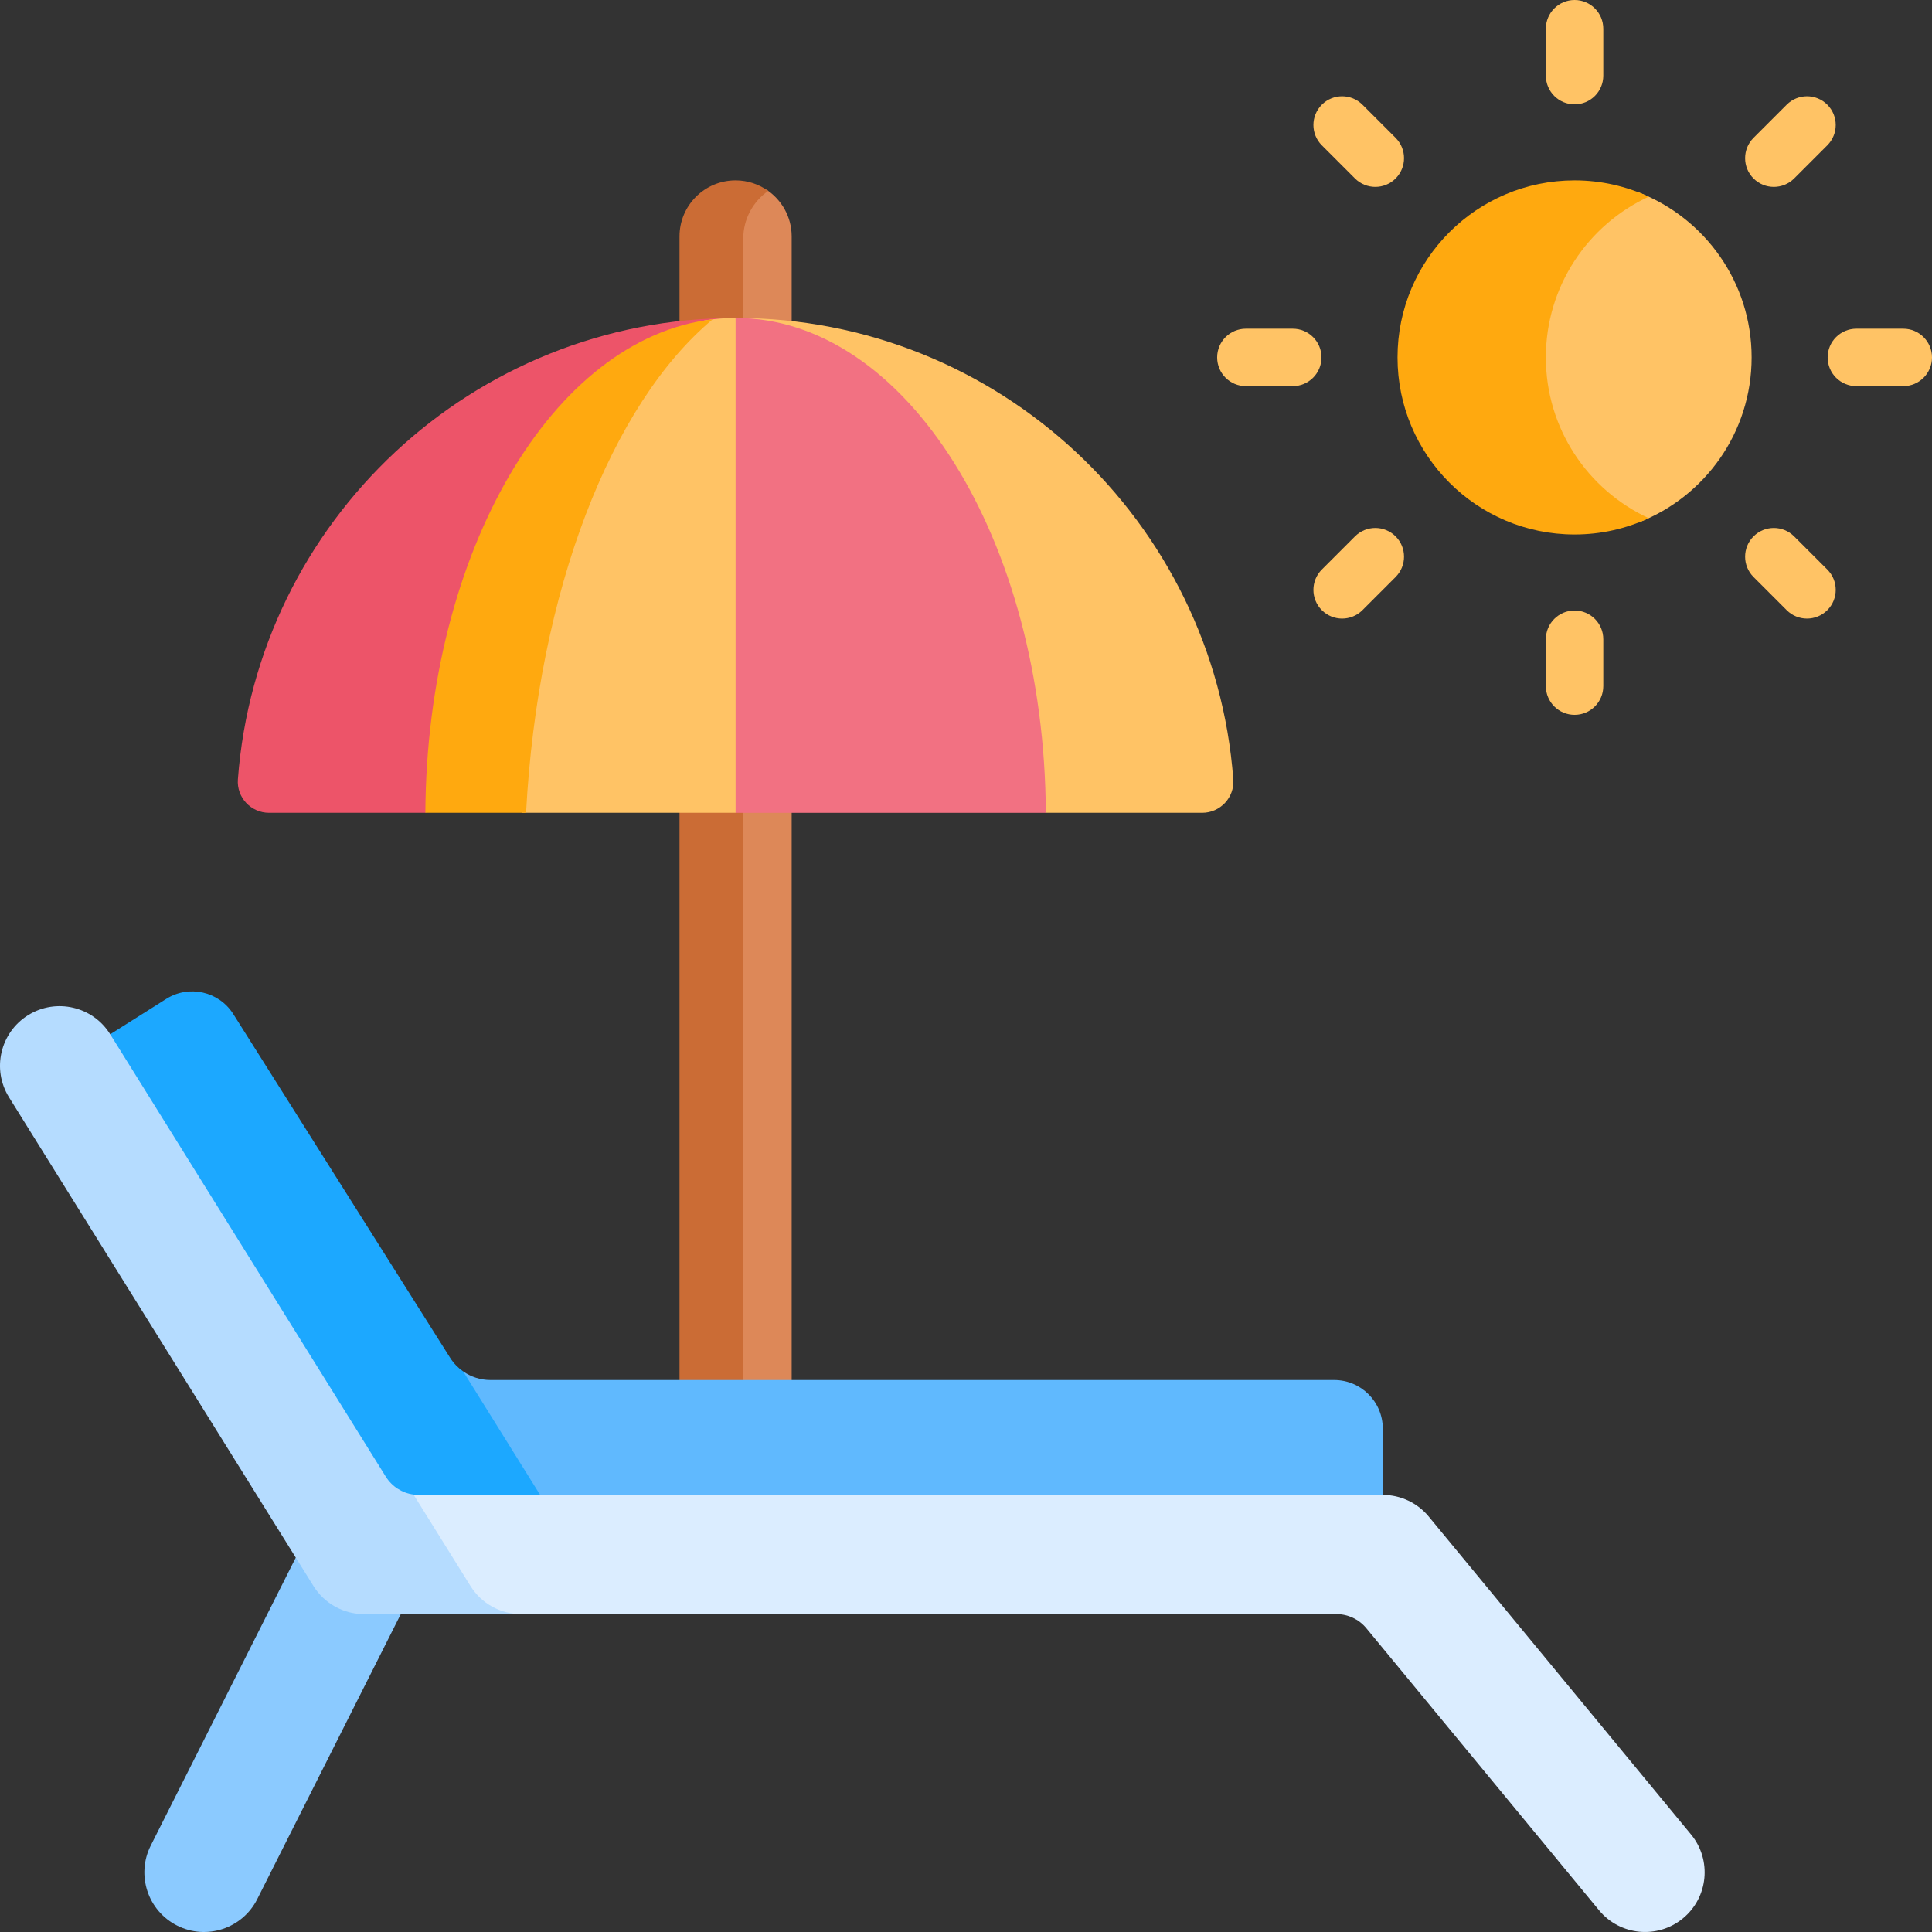 <svg id="Capa_1" enable-background="new 0 0 512 512" height="512" viewBox="0 0 512 512" width="512" xmlns="http://www.w3.org/2000/svg"><rect x="0" y="0" width="512" height="512" fill="#333333" stroke="none"/><g><path d="m195.955 210.441h13.847v158.657h-13.847z" fill="#dd8858"/><path d="m203.103 50.251c-3.797 2.876-6.259 7.422-6.259 12.553v23.785l.465.716h10.079l2.414-2.205v-22.436c0-5.191-2.665-9.755-6.699-12.413z" fill="#dd8858"/><path d="m196.97 86.602v-23.34c0-5.247 2.62-9.876 6.616-12.67-2.437-1.749-5.417-2.79-8.646-2.79-8.208 0-14.862 6.654-14.862 14.862v22.436l1.431 2.205h15.917z" fill="#cb6c35"/><path d="m180.078 210.441h16.892v158.657h-16.892z" fill="#cb6c35"/><path d="m326.838 206.545c-5.112-68.384-62.207-122.28-131.898-122.28l2.888 3.04 73.877 123.137 5.451 4.96h41.43c4.796 0 8.61-4.074 8.252-8.857z" fill="#ffc365"/><g><path d="m504.388 102.334h-12.431c-4.204 0-7.611-3.407-7.611-7.611s3.408-7.611 7.611-7.611h12.431c4.204 0 7.611 3.407 7.611 7.611s-3.407 7.611-7.611 7.611z" fill="#ffc365"/></g><g><path d="m342.599 102.334h-12.431c-4.204 0-7.611-3.407-7.611-7.611s3.408-7.611 7.611-7.611h12.431c4.204 0 7.611 3.407 7.611 7.611s-3.407 7.611-7.611 7.611z" fill="#ffc365"/></g><g><path d="m464.702 47.297c-2.973-2.972-2.972-7.792 0-10.764l8.79-8.79c2.973-2.972 7.792-2.971 10.764.001 2.973 2.972 2.972 7.792 0 10.764l-8.79 8.79c-2.972 2.972-7.791 2.972-10.764-.001z" fill="#ffc365"/></g><g><path d="m350.3 161.701c-2.972-2.972-2.973-7.792 0-10.764l8.79-8.791c2.972-2.973 7.792-2.972 10.764-.001 2.972 2.972 2.973 7.792 0 10.764l-8.79 8.791c-2.972 2.973-7.791 2.973-10.764.001z" fill="#ffc365"/></g><g><path d="m417.278 27.654c-4.204 0-7.611-3.407-7.611-7.611v-12.432c0-4.204 3.408-7.611 7.611-7.611s7.611 3.407 7.611 7.611v12.431c.001 4.205-3.407 7.612-7.611 7.612z" fill="#ffc365"/></g><g><path d="m417.278 189.443c-4.204 0-7.611-3.407-7.611-7.611v-12.431c0-4.204 3.408-7.611 7.611-7.611s7.611 3.407 7.611 7.611v12.431c.001 4.204-3.407 7.611-7.611 7.611z" fill="#ffc365"/></g><g><path d="m359.09 47.298-8.79-8.79c-2.972-2.972-2.973-7.792 0-10.764 2.972-2.973 7.792-2.972 10.764-.001l8.79 8.79c2.972 2.972 2.973 7.792 0 10.764-2.972 2.973-7.791 2.973-10.764.001z" fill="#ffc365"/></g><g><path d="m473.493 161.7-8.79-8.791c-2.973-2.972-2.972-7.792 0-10.764 2.972-2.971 7.792-2.972 10.764.001l8.79 8.791c2.973 2.972 2.972 7.792 0 10.764-2.973 2.972-7.792 2.972-10.764-.001z" fill="#ffc365"/></g><path d="m434.234 50.974c-15.573 8.384-26.167 24.822-26.167 43.748s10.593 35.364 26.167 43.748c17.53-6.799 29.964-23.816 29.964-43.748s-12.434-36.949-29.964-43.748z" fill="#ffc365"/><path d="m409.667 94.722c0-18.893 11.172-35.167 27.266-42.604-5.98-2.763-12.634-4.316-19.654-4.316-25.913 0-46.92 21.007-46.92 46.92s21.007 46.92 46.92 46.92c7.02 0 13.674-1.553 19.654-4.316-16.094-7.437-27.266-23.711-27.266-42.604z" fill="#ffa90f"/><path d="m104.591 424.831-14.716-1.099-9.81-10.952h-1.682l-38.433 76.316c-3.924 7.791-.789 17.288 7.002 21.212 7.796 3.926 17.29.784 21.213-7.002l38.048-75.551z" fill="#8bcaff"/><path d="m353.567 365.719h-223.612c-2.621 0-5.123-.825-7.208-2.281v2.447l19.331 32.645h217.921l6.455-2.365v-17.56c-.001-7.117-5.77-12.886-12.887-12.886z" fill="#60b9fe"/><g><path d="m122.747 363.438c-1.357-.947-2.54-2.155-3.45-3.598l-57.467-91.099c-3.797-6.019-11.754-7.82-17.773-4.024l-14.852 9.369v7.395l73.019 117.047h42.384z" fill="#1ca8ff"/></g><path d="m194.94 84.265-2.056 3.04v125.843l2.056 2.254h82.216c-.383-72.529-37.042-131.137-82.216-131.137z" fill="#f27182"/><path d="m448.136 486.149-69.499-84.241c-3.001-3.637-7.469-5.743-12.184-5.743h-255.505c-.46 0-.915-.034-1.363-.094v2.459l18.587 29.226h225.999c3.062 0 5.965 1.368 7.914 3.73l61.684 74.768c5.552 6.73 15.508 7.682 22.236 2.132 6.728-5.552 7.683-15.507 2.131-22.237z" fill="#dbedff"/><g><path d="m124.685 420.311-15.101-24.241c-3.009-.403-5.714-2.124-7.344-4.741l-73.036-117.242c-4.611-7.404-14.353-9.667-21.759-5.055-7.404 4.613-9.667 14.354-5.054 21.759l80.684 129.521c2.884 4.63 7.952 7.444 13.407 7.444h41.609c-5.454-.001-10.523-2.815-13.406-7.445z" fill="#b5dcff"/></g><path d="m186.795 92.041 8.145-7.776c-69.691 0-126.786 53.896-131.898 122.28-.358 4.783 3.456 8.856 8.252 8.856h41.429l9.796-4.96z" fill="#ed5469"/><path d="m186.67 84.928c-26.117 23.556-44.993 72.423-48.374 130.474h56.644v-131.137c-2.791 0-5.55.226-8.27.663z" fill="#ffc365"/><path d="m188.858 84.626c-42.337 4.98-75.769 61.532-76.134 130.776h26.689c3.131-58.924 22.612-108.37 49.445-130.776z" fill="#ffa90f"/></g></svg>